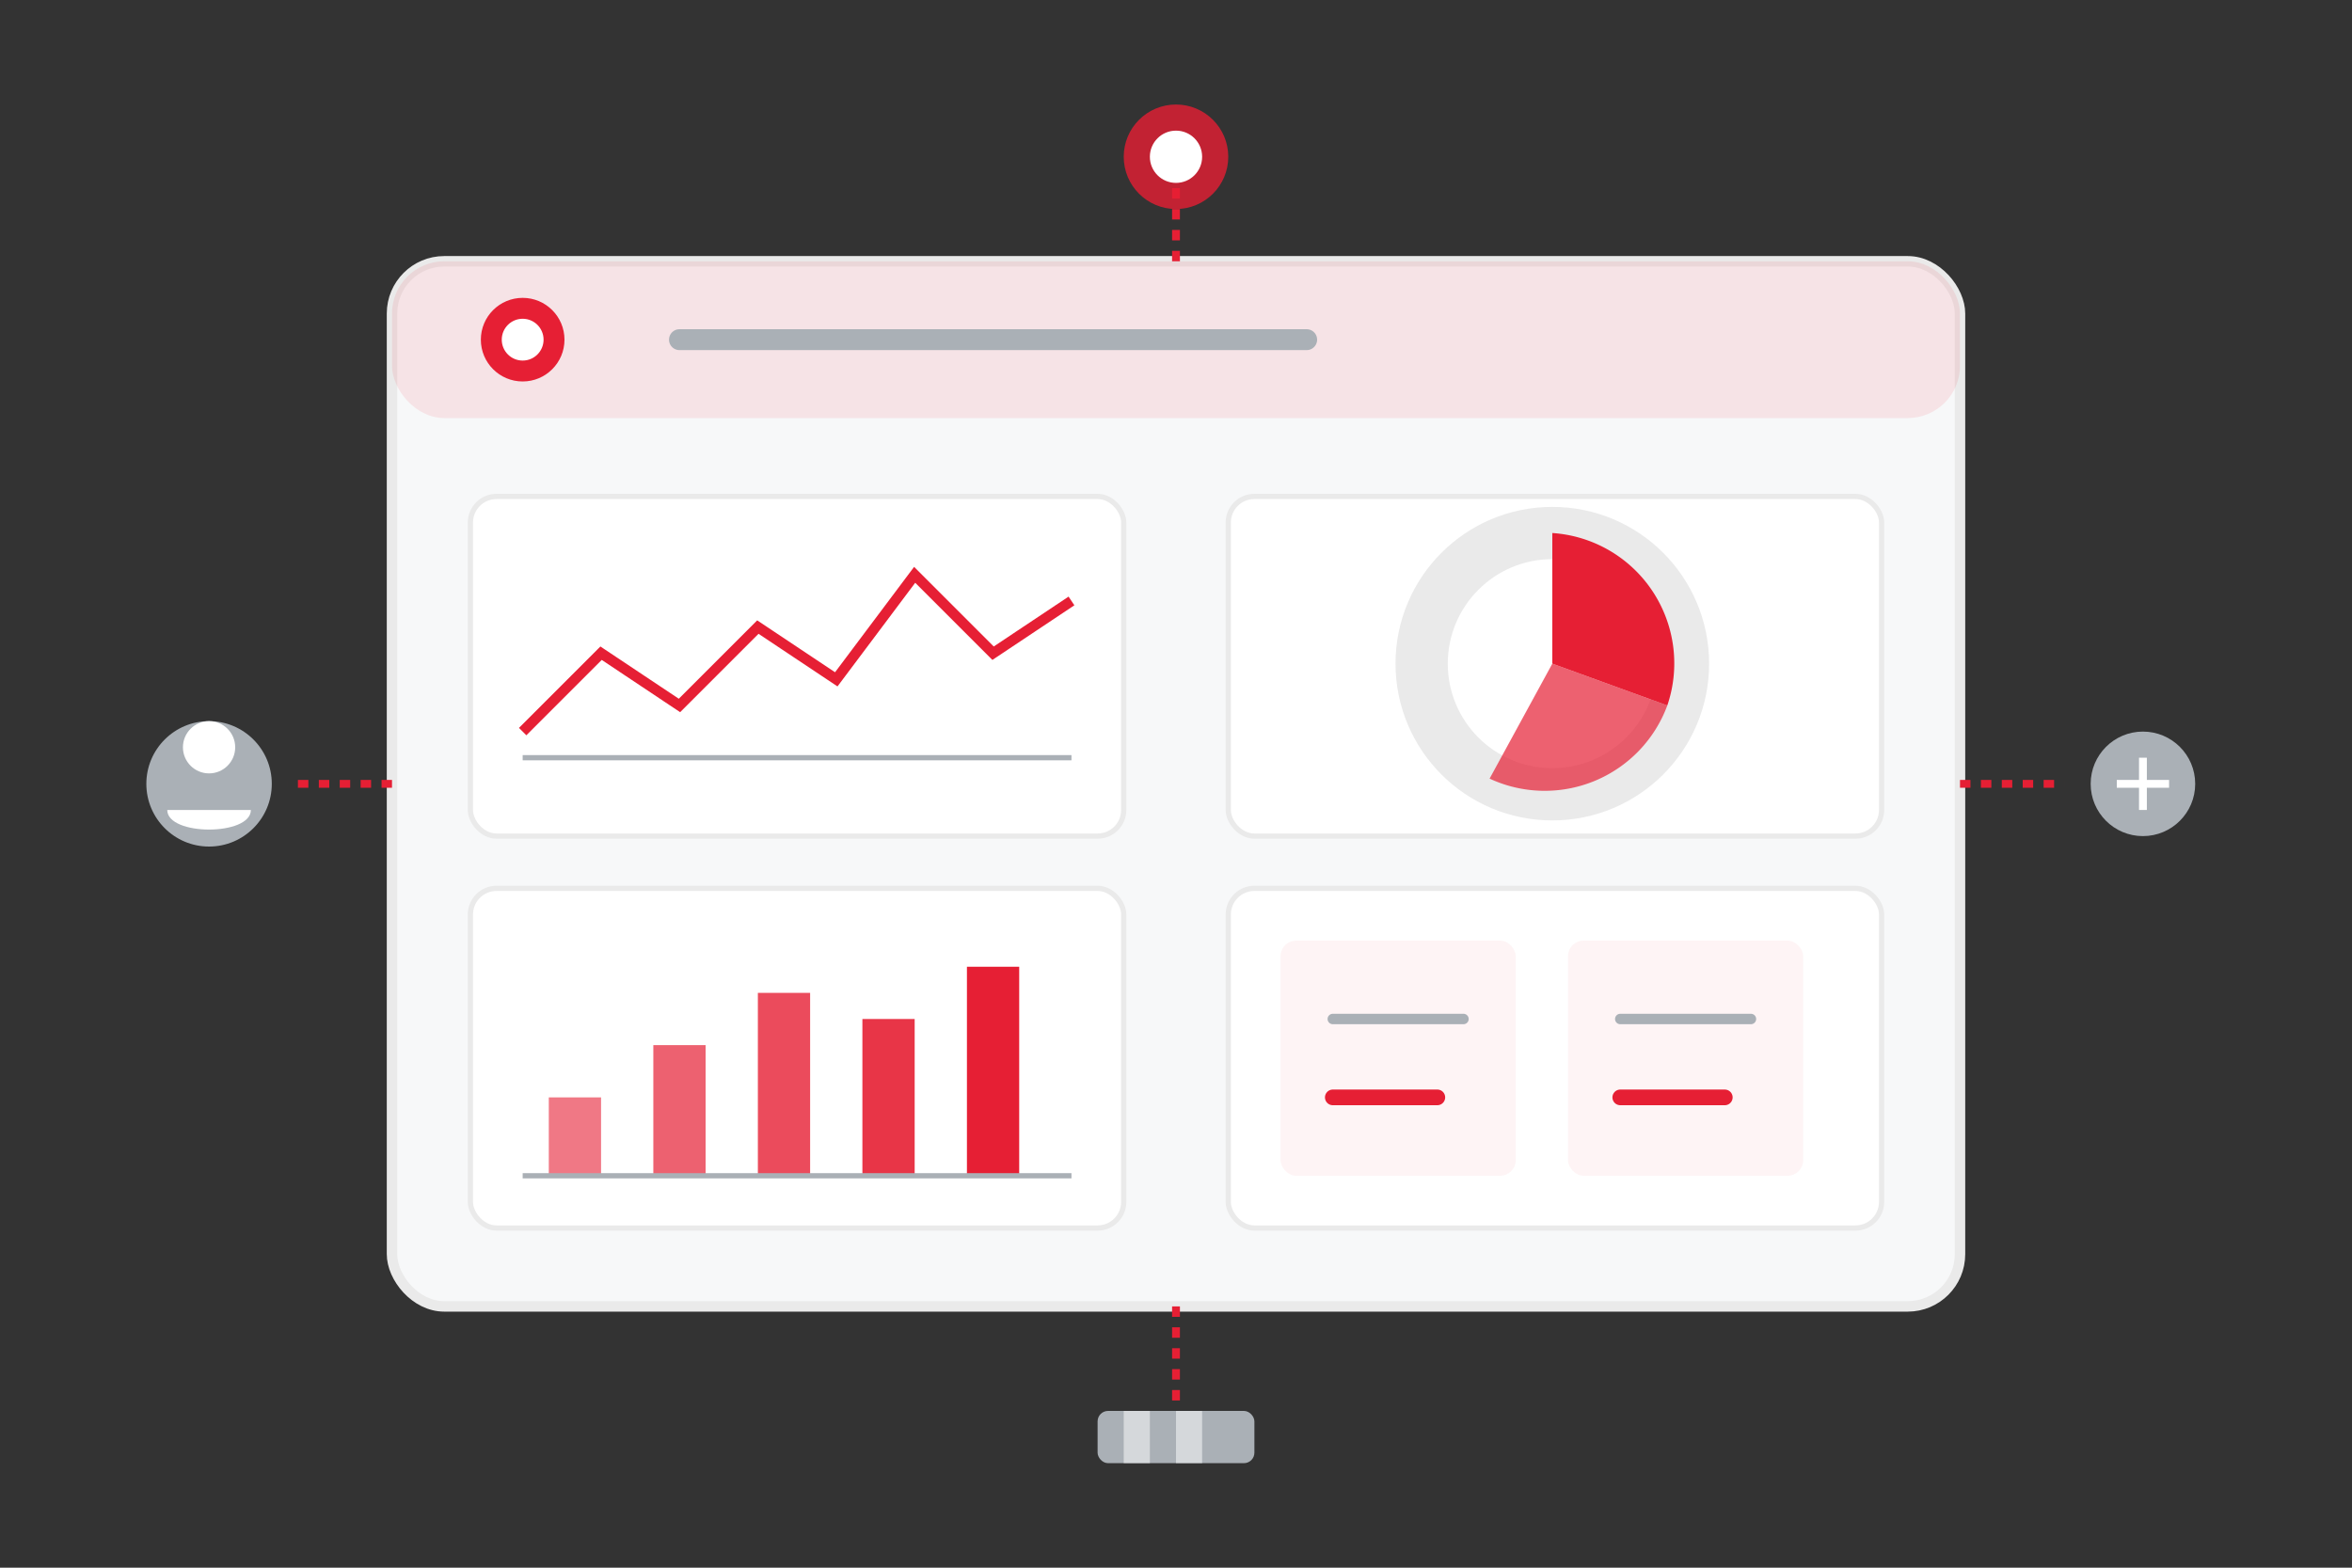 <?xml version="1.0" encoding="UTF-8"?>
<svg viewBox="0 0 450 300" xmlns="http://www.w3.org/2000/svg">
  <rect x="0" y="0" width="450" height="300" fill="#333333" stroke="none"/>
  <!-- Main container -->
  <rect x="75" y="50" width="300" height="200" rx="10" ry="10" fill="#f7f8f9" stroke="#eaeaea" stroke-width="2"/>
  
  <!-- Dashboard header -->
  <rect x="75" y="50" width="300" height="30" rx="10" ry="10" fill="#e61f34" opacity="0.1"/>
  
  <!-- Header title line -->
  <line x1="130" y1="65" x2="250" y2="65" stroke="#aab0b6" stroke-width="4" stroke-linecap="round"/>
  
  <!-- AI icon in header -->
  <circle cx="100" cy="65" r="8" fill="#e61f34"/>
  <circle cx="100" cy="65" r="4" fill="white"/>
  
  <!-- Grid layout -->
  <!-- Top left widget - Line chart -->
  <rect x="90" y="95" width="125" height="65" rx="5" ry="5" fill="white" stroke="#eaeaea" stroke-width="1"/>
  <path d="M100 140 L115 125 L130 135 L145 120 L160 130 L175 110 L190 125 L205 115" 
        stroke="#e61f34" stroke-width="2" fill="none"/>
  <line x1="100" y1="145" x2="205" y2="145" stroke="#aab0b6" stroke-width="1"/>
  
  <!-- Top right widget - Donut chart -->
  <rect x="235" y="95" width="125" height="65" rx="5" ry="5" fill="white" stroke="#eaeaea" stroke-width="1"/>
  <circle cx="297" cy="127" r="25" fill="none" stroke="#eaeaea" stroke-width="10"/>
  <path d="M297 127 L297 102 A25 25 0 0 1 319 135 Z" fill="#e61f34" stroke="none"/>
  <path d="M297 127 L319 135 A25 25 0 0 1 285 149 Z" fill="#e61f34" opacity="0.7" stroke="none"/>
  
  <!-- Bottom left widget - Bar chart -->
  <rect x="90" y="170" width="125" height="65" rx="5" ry="5" fill="white" stroke="#eaeaea" stroke-width="1"/>
  <rect x="105" y="210" width="10" height="15" fill="#e61f34" opacity="0.6"/>
  <rect x="125" y="200" width="10" height="25" fill="#e61f34" opacity="0.7"/>
  <rect x="145" y="190" width="10" height="35" fill="#e61f34" opacity="0.8"/>
  <rect x="165" y="195" width="10" height="30" fill="#e61f34" opacity="0.9"/>
  <rect x="185" y="185" width="10" height="40" fill="#e61f34"/>
  <line x1="100" y1="225" x2="205" y2="225" stroke="#aab0b6" stroke-width="1"/>
  
  <!-- Bottom right widget - KPI cards -->
  <rect x="235" y="170" width="125" height="65" rx="5" ry="5" fill="white" stroke="#eaeaea" stroke-width="1"/>
  <!-- Mini KPI card 1 -->
  <rect x="245" y="180" width="45" height="45" rx="3" ry="3" fill="#e61f34" opacity="0.05"/>
  <line x1="255" y1="195" x2="280" y2="195" stroke="#aab0b6" stroke-width="2" stroke-linecap="round"/>
  <line x1="255" y1="210" x2="275" y2="210" stroke="#e61f34" stroke-width="3" stroke-linecap="round"/>
  <!-- Mini KPI card 2 -->
  <rect x="300" y="180" width="45" height="45" rx="3" ry="3" fill="#e61f34" opacity="0.05"/>
  <line x1="310" y1="195" x2="335" y2="195" stroke="#aab0b6" stroke-width="2" stroke-linecap="round"/>
  <line x1="310" y1="210" x2="330" y2="210" stroke="#e61f34" stroke-width="3" stroke-linecap="round"/>
  
  <!-- Top connection - AI intelligence -->
  <path d="M225 50 L225 30" stroke="#e61f34" stroke-width="1.5" stroke-dasharray="2,2"/>
  <circle cx="225" cy="30" r="10" fill="#e61f34" opacity="0.8"/>
  <circle cx="225" cy="30" r="5" fill="white"/>
  
  <!-- Bottom connection - Data source -->
  <path d="M225 250 L225 270" stroke="#e61f34" stroke-width="1.5" stroke-dasharray="2,2"/>
  <rect x="210" y="270" width="30" height="10" rx="2" ry="2" fill="#aab0b6"/>
  <rect x="215" y="270" width="5" height="10" fill="white" opacity="0.5"/>
  <rect x="225" y="270" width="5" height="10" fill="white" opacity="0.5"/>
  
  <!-- Left side connection - Users -->
  <path d="M75 150 L55 150" stroke="#e61f34" stroke-width="1.5" stroke-dasharray="2,2"/>
  <circle cx="40" cy="150" r="12" fill="#aab0b6"/>
  <circle cx="40" cy="143" r="5" fill="white"/>
  <path d="M32 155 L48 155 C 48 160, 32 160, 32 155 Z" fill="white"/>
  
  <!-- Right side connection - Sharing -->
  <path d="M375 150 L395 150" stroke="#e61f34" stroke-width="1.5" stroke-dasharray="2,2"/>
  <circle cx="410" cy="150" r="10" fill="#aab0b6"/>
  <path d="M405 150 L415 150 M410 145 L410 155" stroke="white" stroke-width="1.5"/>
</svg>